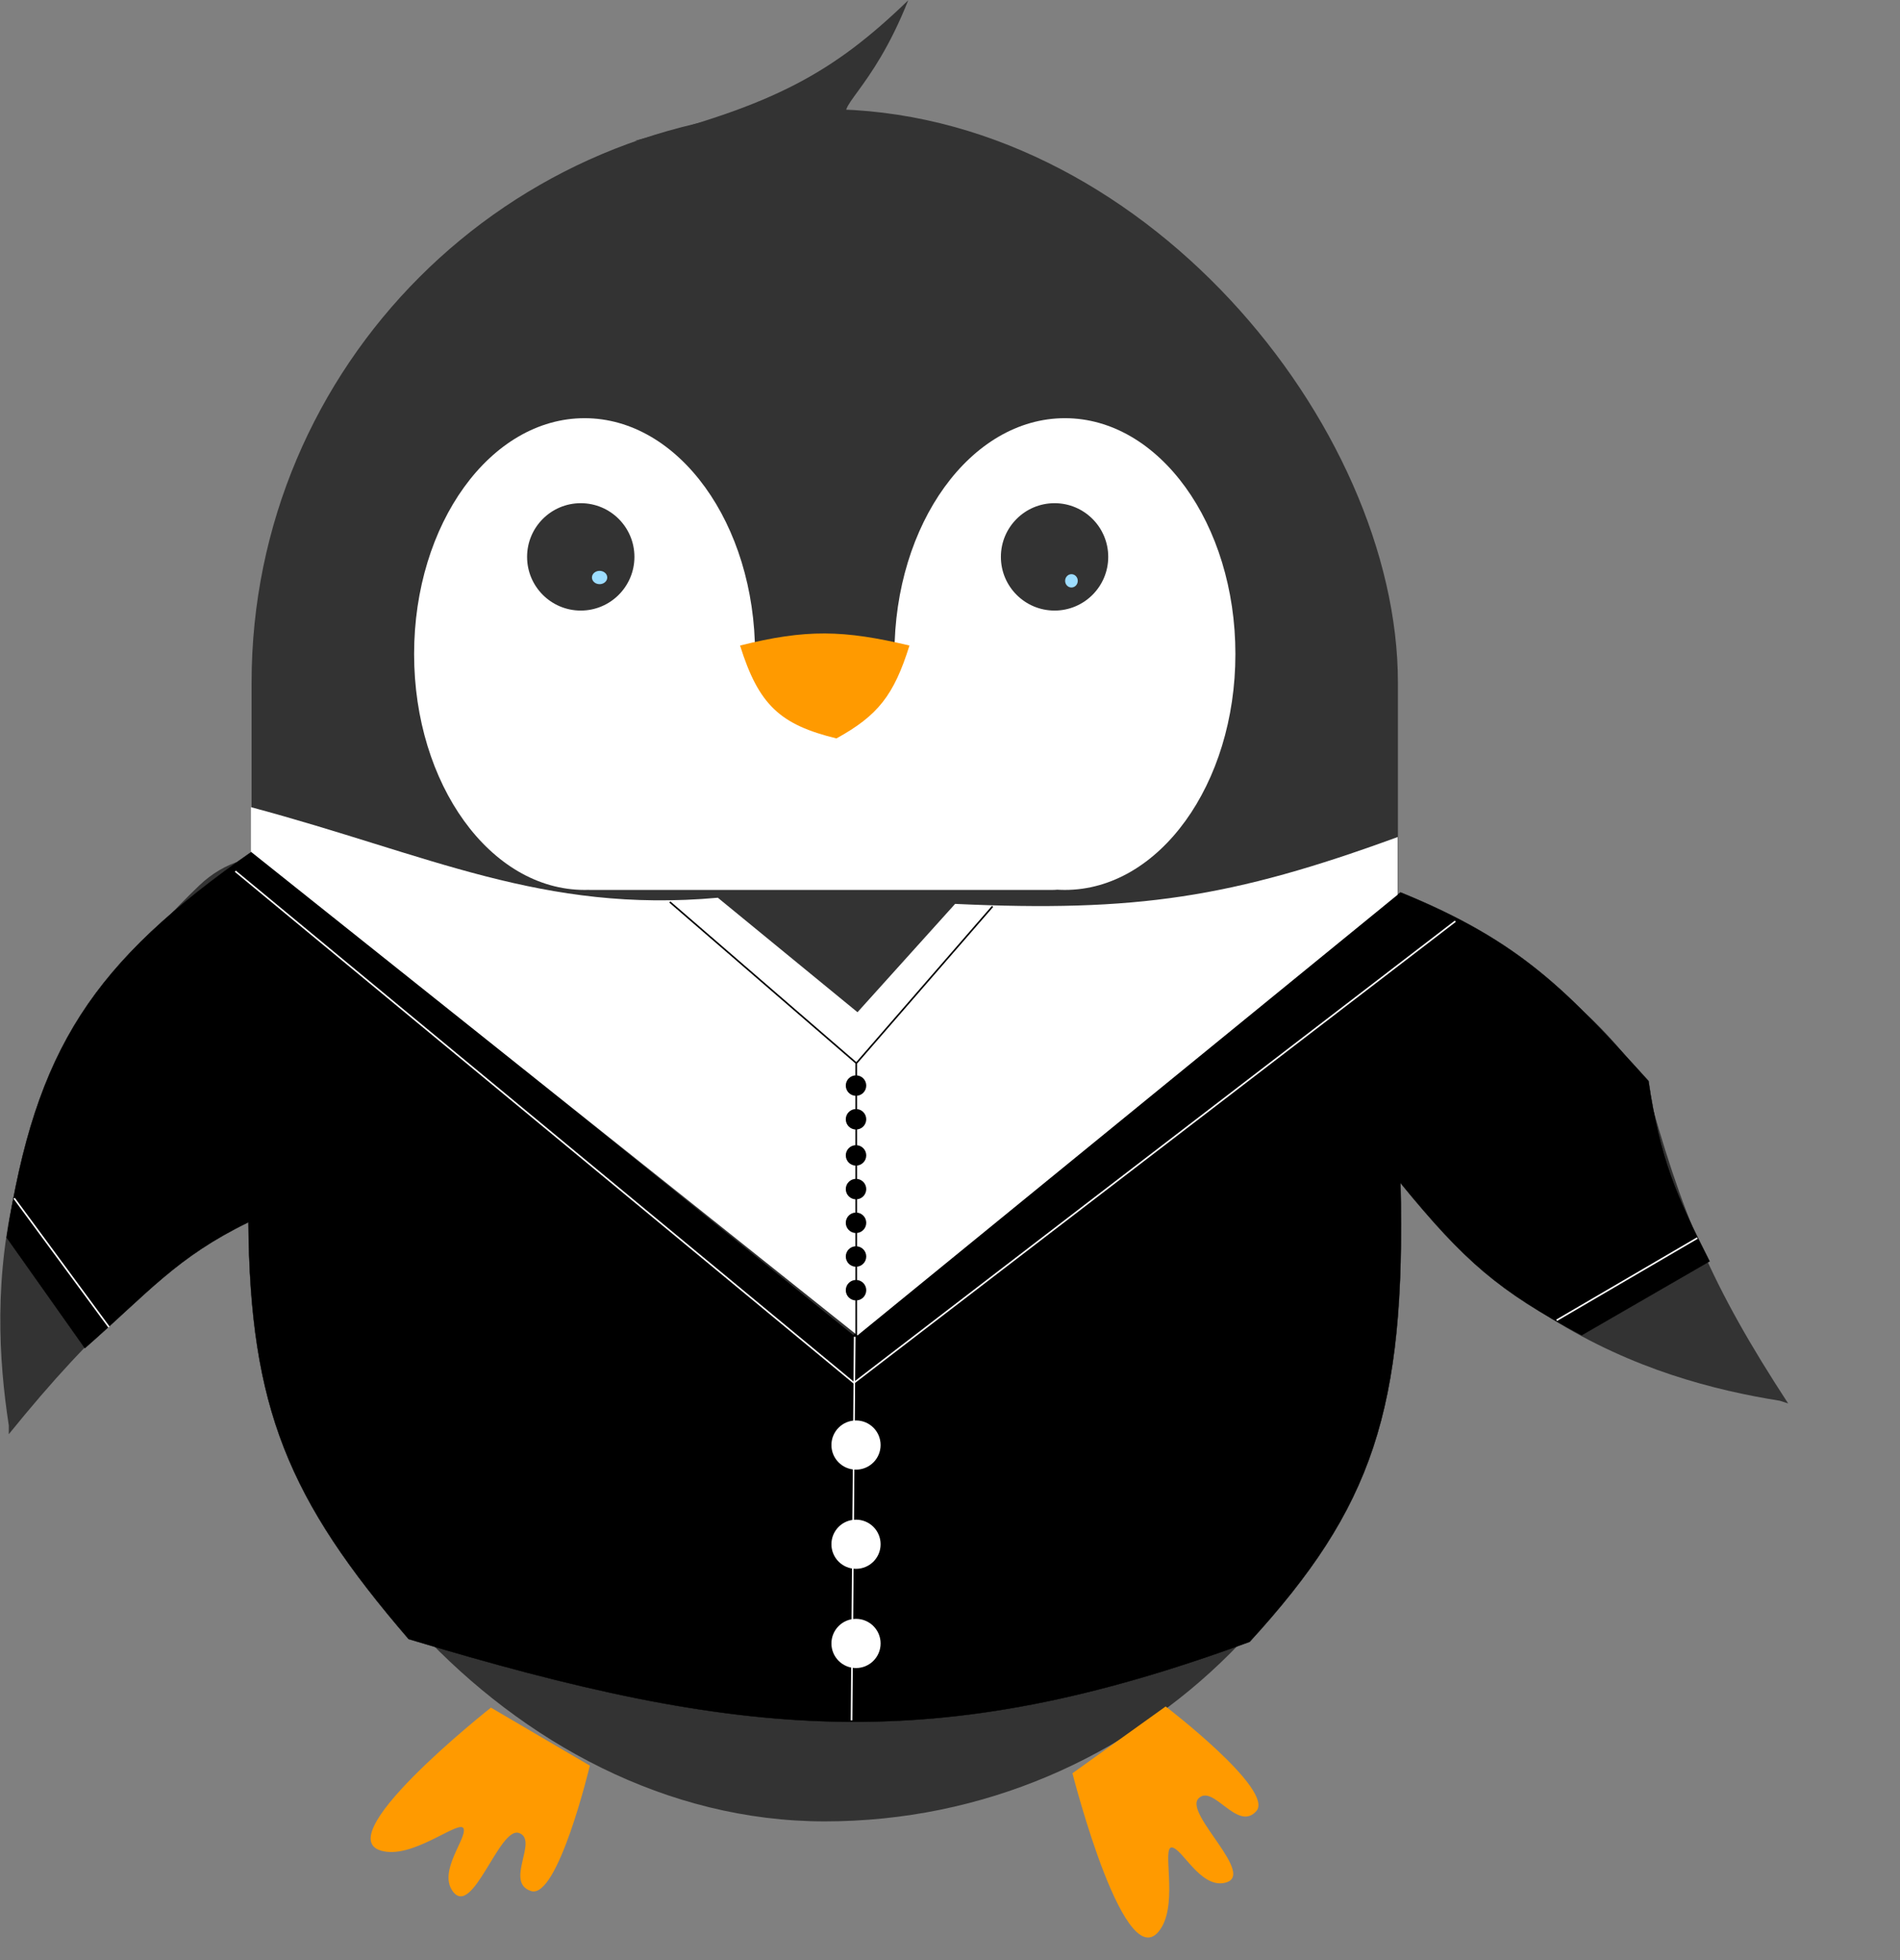 <svg width="5891" height="6075" viewBox="0 0 5891 6075" fill="none" xmlns="http://www.w3.org/2000/svg">
<rect x="0" y="0" width="5891" height="6075" fill="#808080" stroke="none"/>
<path d="M617.848 2744.4C-38.689 3373.67 -34.792 4013.96 27.226 4417.83V4445.17C300.728 4107.94 482.164 3952.22 842.072 3717.84C1020.26 3473.33 1084.81 3266.08 1159.26 2815.49C1012.67 2637.86 774.169 2594.57 617.848 2744.4Z" fill="#333333"/>
<rect x="780.066" y="338.32" width="3554.22" height="5306.85" rx="1777.11" fill="#333333"/>
<path d="M2815.94 0.93C2581.27 227.831 2398.55 325.311 1967.05 436.633L2639.4 369.028C2575.84 337.077 2700.9 291.171 2815.94 0.93Z" fill="#333333"/>
<path d="M1199.59 5739.41C985.737 5715.31 1522.14 5292.61 1522.14 5292.61L1828.82 5472.39C1828.82 5472.39 1729.76 5888.24 1646.4 5861.03C1563.03 5833.82 1671.06 5703.27 1609.38 5681.25C1547.71 5659.23 1465.03 5948.14 1403.16 5861.03C1358.84 5798.61 1447.32 5698.66 1437.53 5668.03C1427.74 5637.4 1295.99 5750.27 1199.59 5739.41Z" fill="#FF9A00"/>
<path d="M3602.16 5972.39C3493.17 6157.96 3325.18 5496 3325.18 5496L3614.16 5288.96C3614.16 5288.96 3953.76 5548.59 3895 5613.68C3836.23 5678.77 3760.9 5526.99 3715.71 5574.37C3670.51 5621.76 3900.81 5814.8 3796.07 5835.89C3721.02 5851 3665.7 5729.5 3633.73 5725.99C3601.77 5722.47 3651.29 5888.74 3602.16 5972.39Z" fill="#FF9A00"/>
<path fill-rule="evenodd" clip-rule="evenodd" d="M1812.51 1296.12C2104.43 1296.12 2341.08 1623.42 2341.08 2027.18H2773.26C2773.26 1623.42 3009.91 1296.12 3301.83 1296.12C3593.75 1296.12 3830.39 1623.42 3830.39 2027.18C3830.39 2430.93 3593.75 2758.24 3301.83 2758.24C3293.87 2758.24 3285.95 2757.99 3278.08 2757.51C3272.88 2757.99 3267.61 2758.24 3262.28 2758.24H1830.57C1828.15 2758.24 1825.74 2758.19 1823.34 2758.09C1819.74 2758.19 1816.13 2758.24 1812.51 2758.24C1520.59 2758.24 1283.95 2430.93 1283.95 2027.18C1283.95 1623.42 1520.59 1296.12 1812.51 1296.12Z" fill="white"/>
<path d="M2819.81 2000.76C2614.9 1952.12 2499.46 1949.62 2294.55 2000.76C2352.43 2185.54 2419.43 2246.21 2593.44 2288.67C2722.15 2217.77 2771.62 2154.76 2819.81 2000.76Z" fill="#FF9A00"/>
<circle cx="1800.65" cy="1725.98" r="166.406" fill="#333333"/>
<circle cx="3269.69" cy="1725.98" r="166.406" fill="#333333"/>
<ellipse cx="3322.04" cy="1800.24" rx="19.603" ry="20.634" fill="#9DDDFF"/>
<ellipse cx="1859.07" cy="1789.92" rx="23.73" ry="20.634" fill="#9DDDFF"/>
<path d="M4105.78 3267.05C4503.94 4084.67 5114.7 4276.9 5518.18 4341.45L5544.21 4349.82C5306.85 3986.24 5214.13 3765.85 5101.13 3351.48C4922.89 3107.02 4745.33 2982.14 4339.15 2773.37C4125.17 2858.57 4010.97 3072.38 4105.78 3267.05Z" fill="#333333"/>
<path d="M263.143 4178.44L20.66 3835.66C110.605 3248.41 287.882 2983.93 784.029 2637.26L2645.45 4138.31L4342.26 2765.85C4719.27 2919.17 4861.82 3075.1 5111.27 3350.5C5146.85 3592.35 5197.01 3704.65 5300.61 3909.26L4903.95 4138.31C4646.66 4000.66 4542.67 3911.54 4342.26 3666.42C4359.03 4371.79 4255.22 4672.7 3874.56 5088.64C2898.93 5446.92 2304.33 5392.87 1267 5080.12C893.655 4646.43 775.106 4363.74 770.248 3788.11C546.939 3896.83 460.855 4005.27 263.143 4178.44Z" fill="black" stroke="black"/>
<line x1="2649.96" y1="4143.15" x2="2640.22" y2="5332.07" stroke="white" stroke-width="5"/>
<line x1="43.876" y1="3713.9" x2="337.701" y2="4112.9" stroke="white" stroke-width="5"/>
<line x1="729.628" y1="2700.3" x2="2649.06" y2="4287.15" stroke="white" stroke-width="5"/>
<line x1="2645.94" y1="4287.1" x2="4512.23" y2="2855.36" stroke="white" stroke-width="5"/>
<path d="M778.133 2501.73C1331.44 2649.73 1681.69 2831.36 2225.72 2782.45L2658.71 3137.28L2961.35 2801.52C3524.13 2827.48 3819.23 2782.4 4333.51 2594.31V2773.05L2658.71 4138.98L778.133 2640.02V2501.73Z" fill="white"/>
<path fill-rule="evenodd" clip-rule="evenodd" d="M2657.21 3296.74L3079.38 2810.9L3075.6 2807.62L2654.96 3291.71L2078.45 2793.73L2075.18 2797.52L2652.21 3295.94L2652.21 4138.98H2657.21L2657.21 3296.74Z" fill="black"/>
<circle cx="2654.08" cy="3364.65" r="31.727" fill="black"/>
<circle cx="2654.08" cy="3469.1" r="31.727" fill="black"/>
<circle cx="2654.08" cy="3581.02" r="31.727" fill="black"/>
<circle cx="2654.08" cy="3685.48" r="31.727" fill="black"/>
<circle cx="2654.08" cy="3789.93" r="31.727" fill="black"/>
<circle cx="2654.08" cy="3894.38" r="31.727" fill="black"/>
<circle cx="2654.08" cy="3998.84" r="31.727" fill="black"/>
<circle cx="2654.09" cy="4478.76" r="76.232" fill="white"/>
<circle cx="2654.09" cy="4786.22" r="76.232" fill="white"/>
<circle cx="2654.09" cy="5093.69" r="76.232" fill="white"/>
<line x1="4826.34" y1="4092.08" x2="5262.69" y2="3837.19" stroke="white" stroke-width="5"/>
</svg>
